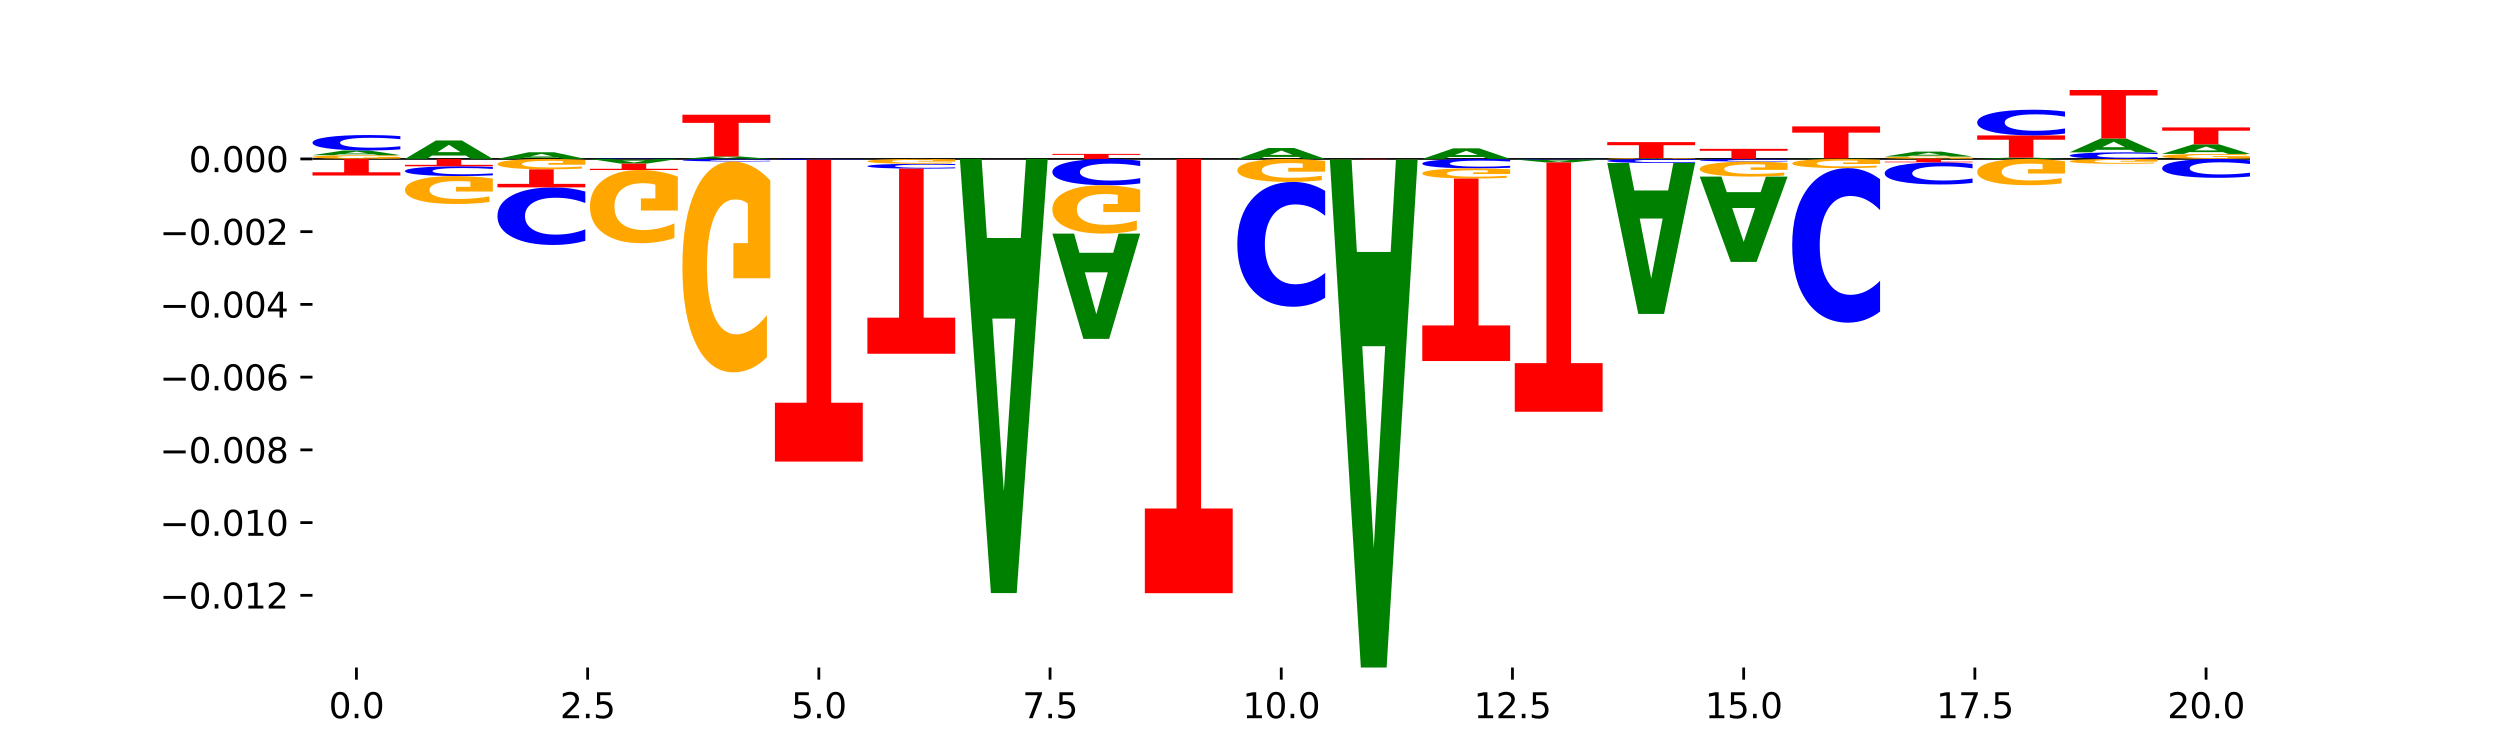 <?xml version="1.0" encoding="utf-8" standalone="no"?>
<!DOCTYPE svg PUBLIC "-//W3C//DTD SVG 1.1//EN"
  "http://www.w3.org/Graphics/SVG/1.1/DTD/svg11.dtd">
<svg xmlns:xlink="http://www.w3.org/1999/xlink" width="720pt" height="216pt" viewBox="0 0 720 216" xmlns="http://www.w3.org/2000/svg" version="1.1">
 <defs>
  <style type="text/css">*{stroke-linejoin: round; stroke-linecap: butt}</style>
 </defs>
 <g id="figure_1">
  <g id="patch_1">
   <path d="M 0 216 
L 720 216 
L 720 0 
L 0 0 
z
" style="fill: #ffffff"/>
  </g>
  <g id="axes_1">
   <g id="patch_2">
    <path d="M 90 192.24 
L 648 192.24 
L 648 25.92 
L 90 25.92 
z
" style="fill: #ffffff"/>
   </g>
   <g id="line2d_1">
    <path d="M 90 45.77 
L 648 45.77 
" clip-path="url(#pf07974ed03)" style="fill: none; stroke: #000000; stroke-width: 0.5; stroke-linecap: square"/>
   </g>
   <g id="patch_3">
    <path d="M 115.303 45.672 
Q 112.751 45.721 110.007 45.746 
Q 107.262 45.77 104.336 45.77 
Q 97.724 45.77 93.862 45.624 
Q 90 45.478 90 45.229 
Q 90 44.977 93.93 44.832 
Q 97.865 44.688 104.71 44.688 
Q 107.347 44.688 109.763 44.707 
Q 112.184 44.727 114.328 44.765 
L 114.328 44.981 
Q 112.116 44.932 109.927 44.907 
Q 107.738 44.883 105.538 44.883 
Q 101.466 44.883 99.26 44.973 
Q 97.054 45.062 97.054 45.229 
Q 97.054 45.395 99.181 45.485 
Q 101.308 45.575 105.22 45.575 
Q 106.287 45.575 107.2 45.57 
Q 108.113 45.565 108.838 45.553 
L 108.838 45.351 
L 104.67 45.351 
L 104.67 45.17 
L 115.303 45.17 
L 115.303 45.672 
z
" clip-path="url(#pf07974ed03)" style="fill: #ffa600"/>
   </g>
   <g id="patch_4">
    <path d="M 107.527 44.442 
L 97.796 44.442 
L 96.26 44.688 
L 90 44.688 
L 98.94 43.336 
L 106.363 43.336 
L 115.303 44.688 
L 109.048 44.688 
L 107.527 44.442 
z
M 99.348 44.191 
L 105.96 44.191 
L 102.659 43.653 
L 99.348 44.191 
z
" clip-path="url(#pf07974ed03)" style="fill: #008000"/>
   </g>
   <g id="patch_5">
    <path d="M 115.303 43.017 
Q 113.187 43.175 110.898 43.255 
Q 108.609 43.336 106.116 43.336 
Q 98.683 43.336 94.341 42.737 
Q 90 42.138 90 41.114 
Q 90 40.085 94.341 39.487 
Q 98.683 38.888 106.116 38.888 
Q 108.609 38.888 110.898 38.969 
Q 113.187 39.049 115.303 39.207 
L 115.303 40.094 
Q 113.167 39.884 111.095 39.787 
Q 109.024 39.689 106.735 39.689 
Q 102.629 39.689 100.277 40.069 
Q 97.931 40.447 97.931 41.114 
Q 97.931 41.777 100.277 42.156 
Q 102.629 42.535 106.735 42.535 
Q 109.024 42.535 111.095 42.438 
Q 113.167 42.339 115.303 42.13 
L 115.303 43.017 
z
" clip-path="url(#pf07974ed03)" style="fill: #0000ff"/>
   </g>
   <g id="patch_6">
    <path d="M 134.162 44.801 
L 124.431 44.801 
L 122.895 45.77 
L 116.635 45.77 
L 125.574 40.45 
L 132.998 40.45 
L 141.938 45.77 
L 135.683 45.77 
L 134.162 44.801 
z
M 125.983 43.814 
L 132.595 43.814 
L 129.294 41.697 
L 125.983 43.814 
z
" clip-path="url(#pf07974ed03)" style="fill: #008000"/>
   </g>
   <g id="patch_7">
    <path d="M 160.797 45.42 
L 151.066 45.42 
L 149.53 45.77 
L 143.27 45.77 
L 152.209 43.851 
L 159.633 43.851 
L 168.573 45.77 
L 162.318 45.77 
L 160.797 45.42 
z
M 152.618 45.064 
L 159.23 45.064 
L 155.929 44.301 
L 152.618 45.064 
z
" clip-path="url(#pf07974ed03)" style="fill: #008000"/>
   </g>
   <g id="patch_8">
    <path d="M 195.208 45.759 
Q 193.091 45.765 190.802 45.767 
Q 188.514 45.77 186.021 45.77 
Q 178.588 45.77 174.246 45.75 
Q 169.905 45.731 169.905 45.697 
Q 169.905 45.663 174.246 45.644 
Q 178.588 45.624 186.021 45.624 
Q 188.514 45.624 190.802 45.627 
Q 193.091 45.629 195.208 45.634 
L 195.208 45.663 
Q 193.072 45.657 191 45.653 
Q 188.928 45.65 186.639 45.65 
Q 182.534 45.65 180.181 45.663 
Q 177.835 45.675 177.835 45.697 
Q 177.835 45.719 180.181 45.731 
Q 182.534 45.744 186.639 45.744 
Q 188.928 45.744 191 45.74 
Q 193.072 45.737 195.208 45.73 
L 195.208 45.759 
z
" clip-path="url(#pf07974ed03)" style="fill: #0000ff"/>
   </g>
   <g id="patch_9">
    <path d="M 214.067 45.637 
L 204.336 45.637 
L 202.799 45.77 
L 196.539 45.77 
L 205.479 45.038 
L 212.903 45.038 
L 221.842 45.77 
L 215.588 45.77 
L 214.067 45.637 
z
M 205.888 45.501 
L 212.499 45.501 
L 209.199 45.21 
L 205.888 45.501 
z
" clip-path="url(#pf07974ed03)" style="fill: #008000"/>
   </g>
   <g id="patch_10">
    <path d="M 196.539 33.044 
L 221.842 33.044 
L 221.842 35.383 
L 212.739 35.383 
L 212.739 45.038 
L 205.66 45.038 
L 205.66 35.383 
L 196.539 35.383 
L 196.539 33.044 
z
" clip-path="url(#pf07974ed03)" style="fill: #ff0000"/>
   </g>
   <g id="patch_11">
    <path d="M 303.079 44.32 
L 328.382 44.32 
L 328.382 44.603 
L 319.279 44.603 
L 319.279 45.77 
L 312.2 45.77 
L 312.2 44.603 
L 303.079 44.603 
L 303.079 44.32 
z
" clip-path="url(#pf07974ed03)" style="fill: #ff0000"/>
   </g>
   <g id="patch_12">
    <path d="M 373.876 45.195 
L 364.145 45.195 
L 362.608 45.77 
L 356.348 45.77 
L 365.288 42.615 
L 372.712 42.615 
L 381.652 45.77 
L 375.397 45.77 
L 373.876 45.195 
z
M 365.697 44.61 
L 372.308 44.61 
L 369.008 43.355 
L 365.697 44.61 
z
" clip-path="url(#pf07974ed03)" style="fill: #008000"/>
   </g>
   <g id="patch_13">
    <path d="M 427.146 45.213 
L 417.414 45.213 
L 415.878 45.77 
L 409.618 45.77 
L 418.558 42.711 
L 425.982 42.711 
L 434.921 45.77 
L 428.667 45.77 
L 427.146 45.213 
z
M 418.966 44.645 
L 425.578 44.645 
L 422.277 43.428 
L 418.966 44.645 
z
" clip-path="url(#pf07974ed03)" style="fill: #008000"/>
   </g>
   <g id="patch_14">
    <path d="M 488.191 45.745 
Q 485.639 45.758 482.894 45.764 
Q 480.15 45.77 477.224 45.77 
Q 470.611 45.77 466.75 45.733 
Q 462.888 45.697 462.888 45.634 
Q 462.888 45.57 466.818 45.534 
Q 470.753 45.498 477.598 45.498 
Q 480.235 45.498 482.651 45.502 
Q 485.072 45.507 487.216 45.517 
L 487.216 45.571 
Q 485.004 45.559 482.815 45.553 
Q 480.626 45.547 478.426 45.547 
Q 474.354 45.547 472.148 45.569 
Q 469.942 45.592 469.942 45.634 
Q 469.942 45.675 472.069 45.698 
Q 474.195 45.721 478.108 45.721 
Q 479.174 45.721 480.087 45.72 
Q 481 45.718 481.726 45.715 
L 481.726 45.664 
L 477.558 45.664 
L 477.558 45.619 
L 488.191 45.619 
L 488.191 45.745 
z
" clip-path="url(#pf07974ed03)" style="fill: #ffa600"/>
   </g>
   <g id="patch_15">
    <path d="M 462.888 40.93 
L 488.191 40.93 
L 488.191 41.821 
L 479.088 41.821 
L 479.088 45.498 
L 472.009 45.498 
L 472.009 41.821 
L 462.888 41.821 
L 462.888 40.93 
z
" clip-path="url(#pf07974ed03)" style="fill: #ff0000"/>
   </g>
   <g id="patch_16">
    <path d="M 489.523 42.866 
L 514.826 42.866 
L 514.826 43.433 
L 505.723 43.433 
L 505.723 45.77 
L 498.644 45.77 
L 498.644 43.433 
L 489.523 43.433 
L 489.523 42.866 
z
" clip-path="url(#pf07974ed03)" style="fill: #ff0000"/>
   </g>
   <g id="patch_17">
    <path d="M 533.685 45.747 
L 523.954 45.747 
L 522.417 45.77 
L 516.158 45.77 
L 525.097 45.642 
L 532.521 45.642 
L 541.461 45.77 
L 535.206 45.77 
L 533.685 45.747 
z
M 525.506 45.723 
L 532.117 45.723 
L 528.817 45.672 
L 525.506 45.723 
z
" clip-path="url(#pf07974ed03)" style="fill: #008000"/>
   </g>
   <g id="patch_18">
    <path d="M 516.158 36.401 
L 541.461 36.401 
L 541.461 38.203 
L 532.357 38.203 
L 532.357 45.642 
L 525.278 45.642 
L 525.278 38.203 
L 516.158 38.203 
L 516.158 36.401 
z
" clip-path="url(#pf07974ed03)" style="fill: #ff0000"/>
   </g>
   <g id="patch_19">
    <path d="M 568.095 45.708 
Q 565.544 45.739 562.799 45.755 
Q 560.054 45.77 557.128 45.77 
Q 550.516 45.77 546.654 45.678 
Q 542.792 45.587 542.792 45.43 
Q 542.792 45.271 546.722 45.18 
Q 550.658 45.089 557.502 45.089 
Q 560.139 45.089 562.555 45.101 
Q 564.977 45.114 567.12 45.138 
L 567.12 45.274 
Q 564.908 45.243 562.72 45.227 
Q 560.531 45.212 558.33 45.212 
Q 554.259 45.212 552.053 45.268 
Q 549.847 45.325 549.847 45.43 
Q 549.847 45.534 551.973 45.591 
Q 554.1 45.647 558.013 45.647 
Q 559.079 45.647 559.992 45.644 
Q 560.905 45.641 561.631 45.634 
L 561.631 45.506 
L 557.463 45.506 
L 557.463 45.393 
L 568.095 45.393 
L 568.095 45.708 
z
" clip-path="url(#pf07974ed03)" style="fill: #ffa600"/>
   </g>
   <g id="patch_20">
    <path d="M 560.32 44.828 
L 550.589 44.828 
L 549.052 45.089 
L 542.792 45.089 
L 551.732 43.656 
L 559.156 43.656 
L 568.095 45.089 
L 561.841 45.089 
L 560.32 44.828 
z
M 552.141 44.562 
L 558.752 44.562 
L 555.452 43.992 
L 552.141 44.562 
z
" clip-path="url(#pf07974ed03)" style="fill: #008000"/>
   </g>
   <g id="patch_21">
    <path d="M 586.955 45.703 
L 577.224 45.703 
L 575.687 45.77 
L 569.427 45.77 
L 578.367 45.401 
L 585.791 45.401 
L 594.73 45.77 
L 588.476 45.77 
L 586.955 45.703 
z
M 578.776 45.634 
L 585.387 45.634 
L 582.087 45.487 
L 578.776 45.634 
z
" clip-path="url(#pf07974ed03)" style="fill: #008000"/>
   </g>
   <g id="patch_22">
    <path d="M 569.427 38.996 
L 594.73 38.996 
L 594.73 40.245 
L 585.627 40.245 
L 585.627 45.401 
L 578.548 45.401 
L 578.548 40.245 
L 569.427 40.245 
L 569.427 38.996 
z
" clip-path="url(#pf07974ed03)" style="fill: #ff0000"/>
   </g>
   <g id="patch_23">
    <path d="M 594.73 38.466 
Q 592.614 38.728 590.325 38.861 
Q 588.036 38.996 585.544 38.996 
Q 578.11 38.996 573.769 37.999 
Q 569.427 37.003 569.427 35.299 
Q 569.427 33.588 573.769 32.593 
Q 578.11 31.597 585.544 31.597 
Q 588.036 31.597 590.325 31.731 
Q 592.614 31.864 594.73 32.127 
L 594.73 33.602 
Q 592.595 33.253 590.523 33.091 
Q 588.451 32.929 586.162 32.929 
Q 582.056 32.929 579.704 33.561 
Q 577.358 34.19 577.358 35.299 
Q 577.358 36.402 579.704 37.033 
Q 582.056 37.663 586.162 37.663 
Q 588.451 37.663 590.523 37.501 
Q 592.595 37.338 594.73 36.989 
L 594.73 38.466 
z
" clip-path="url(#pf07974ed03)" style="fill: #0000ff"/>
   </g>
   <g id="patch_24">
    <path d="M 621.365 45.633 
Q 619.249 45.701 616.96 45.735 
Q 614.671 45.77 612.179 45.77 
Q 604.745 45.77 600.404 45.514 
Q 596.062 45.257 596.062 44.819 
Q 596.062 44.379 600.404 44.123 
Q 604.745 43.866 612.179 43.866 
Q 614.671 43.866 616.96 43.901 
Q 619.249 43.935 621.365 44.003 
L 621.365 44.382 
Q 619.229 44.293 617.158 44.251 
Q 615.086 44.209 612.797 44.209 
Q 608.691 44.209 606.339 44.372 
Q 603.993 44.534 603.993 44.819 
Q 603.993 45.103 606.339 45.265 
Q 608.691 45.427 612.797 45.427 
Q 615.086 45.427 617.158 45.385 
Q 619.229 45.343 621.365 45.254 
L 621.365 45.633 
z
" clip-path="url(#pf07974ed03)" style="fill: #0000ff"/>
   </g>
   <g id="patch_25">
    <path d="M 613.59 43.141 
L 603.858 43.141 
L 602.322 43.866 
L 596.062 43.866 
L 605.002 39.884 
L 612.426 39.884 
L 621.365 43.866 
L 615.111 43.866 
L 613.59 43.141 
z
M 605.41 42.402 
L 612.022 42.402 
L 608.721 40.817 
L 605.41 42.402 
z
" clip-path="url(#pf07974ed03)" style="fill: #008000"/>
   </g>
   <g id="patch_26">
    <path d="M 596.062 24.507 
L 621.365 24.507 
L 621.365 27.506 
L 612.262 27.506 
L 612.262 39.884 
L 605.183 39.884 
L 605.183 27.506 
L 596.062 27.506 
L 596.062 24.507 
z
" clip-path="url(#pf07974ed03)" style="fill: #ff0000"/>
   </g>
   <g id="patch_27">
    <path d="M 648 45.639 
Q 645.448 45.705 642.703 45.737 
Q 639.959 45.77 637.033 45.77 
Q 630.421 45.77 626.559 45.575 
Q 622.697 45.381 622.697 45.048 
Q 622.697 44.712 626.627 44.519 
Q 630.562 44.326 637.407 44.326 
Q 640.044 44.326 642.46 44.352 
Q 644.881 44.378 647.025 44.429 
L 647.025 44.717 
Q 644.813 44.651 642.624 44.619 
Q 640.435 44.586 638.235 44.586 
Q 634.163 44.586 631.957 44.706 
Q 629.751 44.825 629.751 45.048 
Q 629.751 45.269 631.878 45.39 
Q 634.004 45.51 637.917 45.51 
Q 638.983 45.51 639.896 45.503 
Q 640.809 45.496 641.535 45.481 
L 641.535 45.211 
L 637.367 45.211 
L 637.367 44.97 
L 648 44.97 
L 648 45.639 
z
" clip-path="url(#pf07974ed03)" style="fill: #ffa600"/>
   </g>
   <g id="patch_28">
    <path d="M 640.224 43.822 
L 630.493 43.822 
L 628.957 44.326 
L 622.697 44.326 
L 631.637 41.561 
L 639.06 41.561 
L 648 44.326 
L 641.745 44.326 
L 640.224 43.822 
z
M 632.045 43.309 
L 638.657 43.309 
L 635.356 42.209 
L 632.045 43.309 
z
" clip-path="url(#pf07974ed03)" style="fill: #008000"/>
   </g>
   <g id="patch_29">
    <path d="M 622.697 36.695 
L 648 36.695 
L 648 37.644 
L 638.897 37.644 
L 638.897 41.561 
L 631.818 41.561 
L 631.818 37.644 
L 622.697 37.644 
L 622.697 36.695 
z
" clip-path="url(#pf07974ed03)" style="fill: #ff0000"/>
   </g>
   <g id="patch_30">
    <path d="M 90 50.547 
L 115.303 50.547 
L 115.303 49.616 
L 106.2 49.616 
L 106.2 45.77 
L 99.121 45.77 
L 99.121 49.616 
L 90 49.616 
L 90 50.547 
z
" clip-path="url(#pf07974ed03)" style="fill: #ff0000"/>
   </g>
   <g id="patch_31">
    <path d="M 141.938 48.087 
Q 139.821 47.987 137.533 47.937 
Q 135.244 47.886 132.751 47.886 
Q 125.318 47.886 120.976 48.265 
Q 116.635 48.644 116.635 49.291 
Q 116.635 49.942 120.976 50.32 
Q 125.318 50.699 132.751 50.699 
Q 135.244 50.699 137.533 50.648 
Q 139.821 50.597 141.938 50.497 
L 141.938 49.937 
Q 139.802 50.069 137.73 50.131 
Q 135.658 50.192 133.37 50.192 
Q 129.264 50.192 126.912 49.952 
Q 124.566 49.713 124.566 49.291 
Q 124.566 48.872 126.912 48.632 
Q 129.264 48.392 133.37 48.392 
Q 135.658 48.392 137.73 48.454 
Q 139.802 48.516 141.938 48.649 
L 141.938 48.087 
z
" clip-path="url(#pf07974ed03)" style="fill: #0000ff"/>
   </g>
   <g id="patch_32">
    <path d="M 141.938 51.428 
Q 139.386 51.064 136.641 50.88 
Q 133.897 50.699 130.971 50.699 
Q 124.358 50.699 120.497 51.784 
Q 116.635 52.87 116.635 54.725 
Q 116.635 56.603 120.565 57.68 
Q 124.5 58.757 131.345 58.757 
Q 133.982 58.757 136.398 58.61 
Q 138.819 58.466 140.963 58.179 
L 140.963 56.573 
Q 138.751 56.941 136.562 57.122 
Q 134.373 57.305 132.173 57.305 
Q 128.101 57.305 125.895 56.636 
Q 123.689 55.969 123.689 54.725 
Q 123.689 53.494 125.816 52.821 
Q 127.942 52.15 131.855 52.15 
Q 132.921 52.15 133.834 52.189 
Q 134.747 52.229 135.473 52.312 
L 135.473 53.82 
L 131.305 53.82 
L 131.305 55.163 
L 141.938 55.163 
L 141.938 51.428 
z
" clip-path="url(#pf07974ed03)" style="fill: #ffa600"/>
   </g>
   <g id="patch_33">
    <path d="M 116.635 47.886 
L 141.938 47.886 
L 141.938 47.473 
L 132.835 47.473 
L 132.835 45.77 
L 125.756 45.77 
L 125.756 47.473 
L 116.635 47.473 
L 116.635 47.886 
z
" clip-path="url(#pf07974ed03)" style="fill: #ff0000"/>
   </g>
   <g id="patch_34">
    <path d="M 168.573 55.154 
Q 166.456 54.565 164.168 54.266 
Q 161.879 53.965 159.386 53.965 
Q 151.953 53.965 147.611 56.199 
Q 143.27 58.434 143.27 62.255 
Q 143.27 66.09 147.611 68.321 
Q 151.953 70.555 159.386 70.555 
Q 161.879 70.555 164.168 70.254 
Q 166.456 69.956 168.573 69.366 
L 168.573 66.059 
Q 166.437 66.84 164.365 67.204 
Q 162.293 67.567 160.005 67.567 
Q 155.899 67.567 153.546 66.152 
Q 151.2 64.74 151.2 62.255 
Q 151.2 59.781 153.546 58.365 
Q 155.899 56.953 160.005 56.953 
Q 162.293 56.953 164.365 57.317 
Q 166.437 57.683 168.573 58.465 
L 168.573 55.154 
z
" clip-path="url(#pf07974ed03)" style="fill: #0000ff"/>
   </g>
   <g id="patch_35">
    <path d="M 168.573 46.042 
Q 166.021 45.906 163.276 45.838 
Q 160.532 45.77 157.605 45.77 
Q 150.993 45.77 147.132 46.175 
Q 143.27 46.579 143.27 47.271 
Q 143.27 47.971 147.2 48.373 
Q 151.135 48.774 157.98 48.774 
Q 160.617 48.774 163.032 48.72 
Q 165.454 48.666 167.597 48.559 
L 167.597 47.96 
Q 165.386 48.097 163.197 48.165 
Q 161.008 48.233 158.808 48.233 
Q 154.736 48.233 152.53 47.984 
Q 150.324 47.735 150.324 47.271 
Q 150.324 46.812 152.451 46.561 
Q 154.577 46.311 158.49 46.311 
Q 159.556 46.311 160.469 46.325 
Q 161.382 46.34 162.108 46.371 
L 162.108 46.934 
L 157.94 46.934 
L 157.94 47.435 
L 168.573 47.435 
L 168.573 46.042 
z
" clip-path="url(#pf07974ed03)" style="fill: #ffa600"/>
   </g>
   <g id="patch_36">
    <path d="M 143.27 53.965 
L 168.573 53.965 
L 168.573 52.953 
L 159.47 52.953 
L 159.47 48.774 
L 152.391 48.774 
L 152.391 52.953 
L 143.27 52.953 
L 143.27 53.965 
z
" clip-path="url(#pf07974ed03)" style="fill: #ff0000"/>
   </g>
   <g id="patch_37">
    <path d="M 187.432 46.017 
L 177.701 46.017 
L 176.164 45.77 
L 169.905 45.77 
L 178.844 47.126 
L 186.268 47.126 
L 195.208 45.77 
L 188.953 45.77 
L 187.432 46.017 
z
M 179.253 46.269 
L 185.864 46.269 
L 182.564 46.808 
L 179.253 46.269 
z
" clip-path="url(#pf07974ed03)" style="fill: #008000"/>
   </g>
   <g id="patch_38">
    <path d="M 195.208 50.876 
Q 192.656 49.923 189.911 49.445 
Q 187.166 48.97 184.24 48.97 
Q 177.628 48.97 173.766 51.807 
Q 169.905 54.645 169.905 59.497 
Q 169.905 64.405 173.834 67.221 
Q 177.77 70.037 184.615 70.037 
Q 187.252 70.037 189.667 69.654 
Q 192.089 69.275 194.232 68.526 
L 194.232 64.327 
Q 192.021 65.289 189.832 65.763 
Q 187.643 66.242 185.443 66.242 
Q 181.371 66.242 179.165 64.493 
Q 176.959 62.747 176.959 59.497 
Q 176.959 56.277 179.086 54.519 
Q 181.212 52.765 185.125 52.765 
Q 186.191 52.765 187.104 52.865 
Q 188.017 52.969 188.743 53.187 
L 188.743 57.13 
L 184.575 57.13 
L 184.575 60.641 
L 195.208 60.641 
L 195.208 50.876 
z
" clip-path="url(#pf07974ed03)" style="fill: #ffa600"/>
   </g>
   <g id="patch_39">
    <path d="M 169.905 48.97 
L 195.208 48.97 
L 195.208 48.611 
L 186.104 48.611 
L 186.104 47.126 
L 179.025 47.126 
L 179.025 48.611 
L 169.905 48.611 
L 169.905 48.97 
z
" clip-path="url(#pf07974ed03)" style="fill: #ff0000"/>
   </g>
   <g id="patch_40">
    <path d="M 221.842 45.823 
Q 219.726 45.796 217.437 45.783 
Q 215.149 45.77 212.656 45.77 
Q 205.222 45.77 200.881 45.869 
Q 196.539 45.968 196.539 46.137 
Q 196.539 46.306 200.881 46.405 
Q 205.222 46.504 212.656 46.504 
Q 215.149 46.504 217.437 46.49 
Q 219.726 46.477 221.842 46.451 
L 221.842 46.305 
Q 219.707 46.339 217.635 46.356 
Q 215.563 46.372 213.274 46.372 
Q 209.169 46.372 206.816 46.309 
Q 204.47 46.247 204.47 46.137 
Q 204.47 46.027 206.816 45.965 
Q 209.169 45.902 213.274 45.902 
Q 215.563 45.902 217.635 45.918 
Q 219.707 45.934 221.842 45.969 
L 221.842 45.823 
z
" clip-path="url(#pf07974ed03)" style="fill: #0000ff"/>
   </g>
   <g id="patch_41">
    <path d="M 221.842 51.998 
Q 219.291 49.251 216.546 47.871 
Q 213.801 46.504 210.875 46.504 
Q 204.263 46.504 200.401 54.683 
Q 196.539 62.862 196.539 76.85 
Q 196.539 91 200.469 99.117 
Q 204.405 107.233 211.249 107.233 
Q 213.886 107.233 216.302 106.129 
Q 218.724 105.038 220.867 102.88 
L 220.867 90.774 
Q 218.655 93.547 216.467 94.914 
Q 214.278 96.294 212.077 96.294 
Q 208.006 96.294 205.8 91.251 
Q 203.594 86.221 203.594 76.85 
Q 203.594 67.566 205.72 62.498 
Q 207.847 57.443 211.76 57.443 
Q 212.826 57.443 213.739 57.731 
Q 214.652 58.032 215.378 58.66 
L 215.378 70.025 
L 211.21 70.025 
L 211.21 80.149 
L 221.842 80.149 
L 221.842 51.998 
z
" clip-path="url(#pf07974ed03)" style="fill: #ffa600"/>
   </g>
   <g id="patch_42">
    <path d="M 248.477 45.789 
Q 246.361 45.78 244.072 45.775 
Q 241.783 45.77 239.291 45.77 
Q 231.857 45.77 227.516 45.806 
Q 223.174 45.842 223.174 45.903 
Q 223.174 45.964 227.516 46 
Q 231.857 46.036 239.291 46.036 
Q 241.783 46.036 244.072 46.031 
Q 246.361 46.026 248.477 46.017 
L 248.477 45.964 
Q 246.342 45.976 244.27 45.982 
Q 242.198 45.988 239.909 45.988 
Q 235.803 45.988 233.451 45.965 
Q 231.105 45.943 231.105 45.903 
Q 231.105 45.863 233.451 45.84 
Q 235.803 45.818 239.909 45.818 
Q 242.198 45.818 244.27 45.824 
Q 246.342 45.83 248.477 45.842 
L 248.477 45.789 
z
" clip-path="url(#pf07974ed03)" style="fill: #0000ff"/>
   </g>
   <g id="patch_43">
    <path d="M 223.174 132.935 
L 248.477 132.935 
L 248.477 115.987 
L 239.374 115.987 
L 239.374 46.036 
L 232.295 46.036 
L 232.295 115.987 
L 223.174 115.987 
L 223.174 132.935 
z
" clip-path="url(#pf07974ed03)" style="fill: #ff0000"/>
   </g>
   <g id="patch_44">
    <path d="M 275.112 47.262 
Q 272.996 47.211 270.707 47.186 
Q 268.418 47.16 265.926 47.16 
Q 258.492 47.16 254.151 47.351 
Q 249.809 47.542 249.809 47.869 
Q 249.809 48.197 254.151 48.388 
Q 258.492 48.58 265.926 48.58 
Q 268.418 48.58 270.707 48.554 
Q 272.996 48.528 275.112 48.478 
L 275.112 48.195 
Q 272.976 48.262 270.905 48.293 
Q 268.833 48.324 266.544 48.324 
Q 262.438 48.324 260.086 48.203 
Q 257.74 48.082 257.74 47.869 
Q 257.74 47.658 260.086 47.536 
Q 262.438 47.416 266.544 47.416 
Q 268.833 47.416 270.905 47.447 
Q 272.976 47.478 275.112 47.545 
L 275.112 47.262 
z
" clip-path="url(#pf07974ed03)" style="fill: #0000ff"/>
   </g>
   <g id="patch_45">
    <path d="M 275.112 45.896 
Q 272.56 45.833 269.816 45.801 
Q 267.071 45.77 264.145 45.77 
Q 257.533 45.77 253.671 45.957 
Q 249.809 46.144 249.809 46.464 
Q 249.809 46.788 253.739 46.974 
Q 257.674 47.16 264.519 47.16 
Q 267.156 47.16 269.572 47.135 
Q 271.993 47.11 274.137 47.06 
L 274.137 46.783 
Q 271.925 46.847 269.736 46.878 
Q 267.547 46.91 265.347 46.91 
Q 261.275 46.91 259.069 46.794 
Q 256.864 46.679 256.864 46.464 
Q 256.864 46.252 258.99 46.136 
Q 261.117 46.02 265.029 46.02 
Q 266.096 46.02 267.009 46.027 
Q 267.922 46.034 268.647 46.048 
L 268.647 46.308 
L 264.479 46.308 
L 264.479 46.54 
L 275.112 46.54 
L 275.112 45.896 
z
" clip-path="url(#pf07974ed03)" style="fill: #ffa600"/>
   </g>
   <g id="patch_46">
    <path d="M 249.809 101.883 
L 275.112 101.883 
L 275.112 91.488 
L 266.009 91.488 
L 266.009 48.58 
L 258.93 48.58 
L 258.93 91.488 
L 249.809 91.488 
L 249.809 101.883 
z
" clip-path="url(#pf07974ed03)" style="fill: #ff0000"/>
   </g>
   <g id="patch_47">
    <path d="M 293.971 68.546 
L 284.24 68.546 
L 282.704 45.77 
L 276.444 45.77 
L 285.384 170.795 
L 292.807 170.795 
L 301.747 45.77 
L 295.492 45.77 
L 293.971 68.546 
z
M 285.792 91.75 
L 292.404 91.75 
L 289.103 141.481 
L 285.792 91.75 
z
" clip-path="url(#pf07974ed03)" style="fill: #008000"/>
   </g>
   <g id="patch_48">
    <path d="M 320.606 72.802 
L 310.875 72.802 
L 309.339 67.279 
L 303.079 67.279 
L 312.018 97.601 
L 319.442 97.601 
L 328.382 67.279 
L 322.127 67.279 
L 320.606 72.802 
z
M 312.427 78.43 
L 319.039 78.43 
L 315.738 90.491 
L 312.427 78.43 
z
" clip-path="url(#pf07974ed03)" style="fill: #008000"/>
   </g>
   <g id="patch_49">
    <path d="M 328.382 46.315 
Q 326.265 46.045 323.977 45.908 
Q 321.688 45.77 319.195 45.77 
Q 311.762 45.77 307.42 46.793 
Q 303.079 47.817 303.079 49.567 
Q 303.079 51.324 307.42 52.346 
Q 311.762 53.369 319.195 53.369 
Q 321.688 53.369 323.977 53.231 
Q 326.265 53.095 328.382 52.825 
L 328.382 51.31 
Q 326.246 51.668 324.174 51.834 
Q 322.102 52 319.814 52 
Q 315.708 52 313.356 51.352 
Q 311.009 50.705 311.009 49.567 
Q 311.009 48.434 313.356 47.786 
Q 315.708 47.139 319.814 47.139 
Q 322.102 47.139 324.174 47.305 
Q 326.246 47.473 328.382 47.831 
L 328.382 46.315 
z
" clip-path="url(#pf07974ed03)" style="fill: #0000ff"/>
   </g>
   <g id="patch_50">
    <path d="M 328.382 54.628 
Q 325.83 53.999 323.085 53.683 
Q 320.341 53.369 317.415 53.369 
Q 310.802 53.369 306.941 55.243 
Q 303.079 57.116 303.079 60.32 
Q 303.079 63.561 307.009 65.42 
Q 310.944 67.279 317.789 67.279 
Q 320.426 67.279 322.841 67.026 
Q 325.263 66.776 327.406 66.282 
L 327.406 63.509 
Q 325.195 64.144 323.006 64.457 
Q 320.817 64.773 318.617 64.773 
Q 314.545 64.773 312.339 63.618 
Q 310.133 62.466 310.133 60.32 
Q 310.133 58.193 312.26 57.033 
Q 314.386 55.875 318.299 55.875 
Q 319.365 55.875 320.278 55.941 
Q 321.191 56.01 321.917 56.153 
L 321.917 58.757 
L 317.749 58.757 
L 317.749 61.075 
L 328.382 61.075 
L 328.382 54.628 
z
" clip-path="url(#pf07974ed03)" style="fill: #ffa600"/>
   </g>
   <g id="patch_51">
    <path d="M 329.714 170.84 
L 355.017 170.84 
L 355.017 146.448 
L 345.913 146.448 
L 345.913 45.77 
L 338.834 45.77 
L 338.834 146.448 
L 329.714 146.448 
L 329.714 170.84 
z
" clip-path="url(#pf07974ed03)" style="fill: #ff0000"/>
   </g>
   <g id="patch_52">
    <path d="M 381.652 54.973 
Q 379.535 53.696 377.246 53.05 
Q 374.958 52.396 372.465 52.396 
Q 365.031 52.396 360.69 57.238 
Q 356.348 62.08 356.348 70.36 
Q 356.348 78.67 360.69 83.505 
Q 365.031 88.347 372.465 88.347 
Q 374.958 88.347 377.246 87.693 
Q 379.535 87.047 381.652 85.77 
L 381.652 78.604 
Q 379.516 80.297 377.444 81.084 
Q 375.372 81.871 373.083 81.871 
Q 368.978 81.871 366.625 78.804 
Q 364.279 75.744 364.279 70.36 
Q 364.279 64.999 366.625 61.931 
Q 368.978 58.872 373.083 58.872 
Q 375.372 58.872 377.444 59.659 
Q 379.516 60.454 381.652 62.147 
L 381.652 54.973 
z
" clip-path="url(#pf07974ed03)" style="fill: #0000ff"/>
   </g>
   <g id="patch_53">
    <path d="M 381.652 46.369 
Q 379.1 46.07 376.355 45.919 
Q 373.61 45.77 370.684 45.77 
Q 364.072 45.77 360.21 46.662 
Q 356.348 47.555 356.348 49.081 
Q 356.348 50.625 360.278 51.51 
Q 364.214 52.396 371.058 52.396 
Q 373.695 52.396 376.111 52.276 
Q 378.533 52.157 380.676 51.921 
L 380.676 50.6 
Q 378.465 50.903 376.276 51.052 
Q 374.087 51.203 371.886 51.203 
Q 367.815 51.203 365.609 50.652 
Q 363.403 50.103 363.403 49.081 
Q 363.403 48.068 365.529 47.515 
Q 367.656 46.963 371.569 46.963 
Q 372.635 46.963 373.548 46.995 
Q 374.461 47.028 375.187 47.096 
L 375.187 48.336 
L 371.019 48.336 
L 371.019 49.441 
L 381.652 49.441 
L 381.652 46.369 
z
" clip-path="url(#pf07974ed03)" style="fill: #ffa600"/>
   </g>
   <g id="patch_54">
    <path d="M 400.511 72.549 
L 390.78 72.549 
L 389.243 45.888 
L 382.983 45.888 
L 391.923 192.24 
L 399.347 192.24 
L 408.286 45.888 
L 402.032 45.888 
L 400.511 72.549 
z
M 392.332 99.711 
L 398.943 99.711 
L 395.643 157.926 
L 392.332 99.711 
z
" clip-path="url(#pf07974ed03)" style="fill: #008000"/>
   </g>
   <g id="patch_55">
    <path d="M 382.983 45.888 
L 408.286 45.888 
L 408.286 45.865 
L 399.183 45.865 
L 399.183 45.77 
L 392.104 45.77 
L 392.104 45.865 
L 382.983 45.865 
L 382.983 45.888 
z
" clip-path="url(#pf07974ed03)" style="fill: #ff0000"/>
   </g>
   <g id="patch_56">
    <path d="M 434.921 45.966 
Q 432.805 45.869 430.516 45.82 
Q 428.227 45.77 425.735 45.77 
Q 418.301 45.77 413.96 46.138 
Q 409.618 46.506 409.618 47.135 
Q 409.618 47.766 413.96 48.134 
Q 418.301 48.501 425.735 48.501 
Q 428.227 48.501 430.516 48.452 
Q 432.805 48.403 434.921 48.306 
L 434.921 47.761 
Q 432.786 47.89 430.714 47.95 
Q 428.642 48.009 426.353 48.009 
Q 422.247 48.009 419.895 47.776 
Q 417.549 47.544 417.549 47.135 
Q 417.549 46.727 419.895 46.494 
Q 422.247 46.262 426.353 46.262 
Q 428.642 46.262 430.714 46.322 
Q 432.786 46.382 434.921 46.511 
L 434.921 45.966 
z
" clip-path="url(#pf07974ed03)" style="fill: #0000ff"/>
   </g>
   <g id="patch_57">
    <path d="M 434.921 48.765 
Q 432.369 48.633 429.625 48.567 
Q 426.88 48.501 423.954 48.501 
Q 417.342 48.501 413.48 48.894 
Q 409.618 49.287 409.618 49.959 
Q 409.618 50.639 413.548 51.029 
Q 417.484 51.418 424.328 51.418 
Q 426.965 51.418 429.381 51.365 
Q 431.802 51.313 433.946 51.209 
L 433.946 50.628 
Q 431.734 50.761 429.545 50.827 
Q 427.356 50.893 425.156 50.893 
Q 421.084 50.893 418.879 50.651 
Q 416.673 50.409 416.673 49.959 
Q 416.673 49.513 418.799 49.27 
Q 420.926 49.027 424.839 49.027 
Q 425.905 49.027 426.818 49.041 
Q 427.731 49.055 428.457 49.085 
L 428.457 49.631 
L 424.288 49.631 
L 424.288 50.117 
L 434.921 50.117 
L 434.921 48.765 
z
" clip-path="url(#pf07974ed03)" style="fill: #ffa600"/>
   </g>
   <g id="patch_58">
    <path d="M 409.618 103.977 
L 434.921 103.977 
L 434.921 93.726 
L 425.818 93.726 
L 425.818 51.418 
L 418.739 51.418 
L 418.739 93.726 
L 409.618 93.726 
L 409.618 103.977 
z
" clip-path="url(#pf07974ed03)" style="fill: #ff0000"/>
   </g>
   <g id="patch_59">
    <path d="M 453.78 46.079 
L 444.049 46.079 
L 442.513 45.923 
L 436.253 45.923 
L 445.193 46.777 
L 452.616 46.777 
L 461.556 45.923 
L 455.301 45.923 
L 453.78 46.079 
z
M 445.601 46.237 
L 452.213 46.237 
L 448.912 46.577 
L 445.601 46.237 
z
" clip-path="url(#pf07974ed03)" style="fill: #008000"/>
   </g>
   <g id="patch_60">
    <path d="M 461.556 45.781 
Q 459.44 45.775 457.151 45.773 
Q 454.862 45.77 452.369 45.77 
Q 444.936 45.77 440.594 45.791 
Q 436.253 45.811 436.253 45.847 
Q 436.253 45.882 440.594 45.903 
Q 444.936 45.923 452.369 45.923 
Q 454.862 45.923 457.151 45.92 
Q 459.44 45.918 461.556 45.912 
L 461.556 45.882 
Q 459.42 45.889 457.348 45.892 
Q 455.277 45.896 452.988 45.896 
Q 448.882 45.896 446.53 45.883 
Q 444.184 45.869 444.184 45.847 
Q 444.184 45.824 446.53 45.811 
Q 448.882 45.798 452.988 45.798 
Q 455.277 45.798 457.348 45.801 
Q 459.42 45.804 461.556 45.812 
L 461.556 45.781 
z
" clip-path="url(#pf07974ed03)" style="fill: #0000ff"/>
   </g>
   <g id="patch_61">
    <path d="M 436.253 118.585 
L 461.556 118.585 
L 461.556 104.58 
L 452.453 104.58 
L 452.453 46.777 
L 445.374 46.777 
L 445.374 104.58 
L 436.253 104.58 
L 436.253 118.585 
z
" clip-path="url(#pf07974ed03)" style="fill: #ff0000"/>
   </g>
   <g id="patch_62">
    <path d="M 480.415 54.863 
L 470.684 54.863 
L 469.148 46.945 
L 462.888 46.945 
L 471.827 90.414 
L 479.251 90.414 
L 488.191 46.945 
L 481.936 46.945 
L 480.415 54.863 
z
M 472.236 62.931 
L 478.848 62.931 
L 475.547 80.222 
L 472.236 62.931 
z
" clip-path="url(#pf07974ed03)" style="fill: #008000"/>
   </g>
   <g id="patch_63">
    <path d="M 488.191 45.854 
Q 486.074 45.812 483.786 45.791 
Q 481.497 45.77 479.004 45.77 
Q 471.571 45.77 467.229 45.928 
Q 462.888 46.086 462.888 46.357 
Q 462.888 46.629 467.229 46.786 
Q 471.571 46.945 479.004 46.945 
Q 481.497 46.945 483.786 46.923 
Q 486.074 46.902 488.191 46.86 
L 488.191 46.626 
Q 486.055 46.682 483.983 46.707 
Q 481.911 46.733 479.623 46.733 
Q 475.517 46.733 473.165 46.633 
Q 470.819 46.533 470.819 46.357 
Q 470.819 46.182 473.165 46.082 
Q 475.517 45.982 479.623 45.982 
Q 481.911 45.982 483.983 46.007 
Q 486.055 46.033 488.191 46.089 
L 488.191 45.854 
z
" clip-path="url(#pf07974ed03)" style="fill: #0000ff"/>
   </g>
   <g id="patch_64">
    <path d="M 507.05 55.336 
L 497.319 55.336 
L 495.782 50.859 
L 489.523 50.859 
L 498.462 75.434 
L 505.886 75.434 
L 514.826 50.859 
L 508.571 50.859 
L 507.05 55.336 
z
M 498.871 59.897 
L 505.483 59.897 
L 502.182 69.672 
L 498.871 59.897 
z
" clip-path="url(#pf07974ed03)" style="fill: #008000"/>
   </g>
   <g id="patch_65">
    <path d="M 514.826 45.825 
Q 512.709 45.798 510.421 45.784 
Q 508.132 45.77 505.639 45.77 
Q 498.206 45.77 493.864 45.873 
Q 489.523 45.976 489.523 46.152 
Q 489.523 46.329 493.864 46.432 
Q 498.206 46.535 505.639 46.535 
Q 508.132 46.535 510.421 46.521 
Q 512.709 46.507 514.826 46.48 
L 514.826 46.327 
Q 512.69 46.363 510.618 46.38 
Q 508.546 46.397 506.258 46.397 
Q 502.152 46.397 499.799 46.332 
Q 497.453 46.266 497.453 46.152 
Q 497.453 46.038 499.799 45.973 
Q 502.152 45.908 506.258 45.908 
Q 508.546 45.908 510.618 45.924 
Q 512.69 45.941 514.826 45.977 
L 514.826 45.825 
z
" clip-path="url(#pf07974ed03)" style="fill: #0000ff"/>
   </g>
   <g id="patch_66">
    <path d="M 514.826 46.926 
Q 512.274 46.73 509.529 46.632 
Q 506.785 46.535 503.858 46.535 
Q 497.246 46.535 493.384 47.117 
Q 489.523 47.699 489.523 48.695 
Q 489.523 49.703 493.453 50.281 
Q 497.388 50.859 504.233 50.859 
Q 506.87 50.859 509.285 50.78 
Q 511.707 50.703 513.85 50.549 
L 513.85 49.687 
Q 511.639 49.884 509.45 49.982 
Q 507.261 50.08 505.061 50.08 
Q 500.989 50.08 498.783 49.721 
Q 496.577 49.363 496.577 48.695 
Q 496.577 48.034 498.704 47.673 
Q 500.83 47.313 504.743 47.313 
Q 505.809 47.313 506.722 47.334 
Q 507.635 47.355 508.361 47.4 
L 508.361 48.209 
L 504.193 48.209 
L 504.193 48.93 
L 514.826 48.93 
L 514.826 46.926 
z
" clip-path="url(#pf07974ed03)" style="fill: #ffa600"/>
   </g>
   <g id="patch_67">
    <path d="M 541.461 51.612 
Q 539.344 50.03 537.055 49.23 
Q 534.767 48.421 532.274 48.421 
Q 524.841 48.421 520.499 54.416 
Q 516.158 60.411 516.158 70.663 
Q 516.158 80.952 520.499 86.937 
Q 524.841 92.932 532.274 92.932 
Q 534.767 92.932 537.055 92.123 
Q 539.344 91.323 541.461 89.742 
L 541.461 80.869 
Q 539.325 82.965 537.253 83.94 
Q 535.181 84.914 532.892 84.914 
Q 528.787 84.914 526.434 81.117 
Q 524.088 77.329 524.088 70.663 
Q 524.088 64.024 526.434 60.227 
Q 528.787 56.439 532.892 56.439 
Q 535.181 56.439 537.253 57.414 
Q 539.325 58.397 541.461 60.494 
L 541.461 51.612 
z
" clip-path="url(#pf07974ed03)" style="fill: #0000ff"/>
   </g>
   <g id="patch_68">
    <path d="M 541.461 46.01 
Q 538.909 45.89 536.164 45.83 
Q 533.419 45.77 530.493 45.77 
Q 523.881 45.77 520.019 46.127 
Q 516.158 46.484 516.158 47.095 
Q 516.158 47.713 520.087 48.067 
Q 524.023 48.421 530.868 48.421 
Q 533.504 48.421 535.92 48.373 
Q 538.342 48.325 540.485 48.231 
L 540.485 47.703 
Q 538.274 47.824 536.085 47.883 
Q 533.896 47.944 531.696 47.944 
Q 527.624 47.944 525.418 47.724 
Q 523.212 47.504 523.212 47.095 
Q 523.212 46.689 525.339 46.468 
Q 527.465 46.248 531.378 46.248 
Q 532.444 46.248 533.357 46.26 
Q 534.27 46.273 534.996 46.301 
L 534.996 46.797 
L 530.828 46.797 
L 530.828 47.239 
L 541.461 47.239 
L 541.461 46.01 
z
" clip-path="url(#pf07974ed03)" style="fill: #ffa600"/>
   </g>
   <g id="patch_69">
    <path d="M 568.095 47.205 
Q 565.979 46.978 563.69 46.863 
Q 561.402 46.747 558.909 46.747 
Q 551.475 46.747 547.134 47.608 
Q 542.792 48.469 542.792 49.941 
Q 542.792 51.418 547.134 52.278 
Q 551.475 53.139 558.909 53.139 
Q 561.402 53.139 563.69 53.022 
Q 565.979 52.908 568.095 52.68 
L 568.095 51.406 
Q 565.96 51.707 563.888 51.847 
Q 561.816 51.987 559.527 51.987 
Q 555.422 51.987 553.069 51.442 
Q 550.723 50.898 550.723 49.941 
Q 550.723 48.988 553.069 48.442 
Q 555.422 47.898 559.527 47.898 
Q 561.816 47.898 563.888 48.038 
Q 565.96 48.18 568.095 48.481 
L 568.095 47.205 
z
" clip-path="url(#pf07974ed03)" style="fill: #0000ff"/>
   </g>
   <g id="patch_70">
    <path d="M 542.792 46.747 
L 568.095 46.747 
L 568.095 46.557 
L 558.992 46.557 
L 558.992 45.77 
L 551.913 45.77 
L 551.913 46.557 
L 542.792 46.557 
L 542.792 46.747 
z
" clip-path="url(#pf07974ed03)" style="fill: #ff0000"/>
   </g>
   <g id="patch_71">
    <path d="M 594.73 46.455 
Q 592.178 46.113 589.434 45.941 
Q 586.689 45.77 583.763 45.77 
Q 577.151 45.77 573.289 46.79 
Q 569.427 47.811 569.427 49.556 
Q 569.427 51.322 573.357 52.334 
Q 577.293 53.347 584.137 53.347 
Q 586.774 53.347 589.19 53.209 
Q 591.611 53.073 593.755 52.804 
L 593.755 51.293 
Q 591.543 51.639 589.354 51.81 
Q 587.165 51.982 584.965 51.982 
Q 580.894 51.982 578.688 51.353 
Q 576.482 50.725 576.482 49.556 
Q 576.482 48.398 578.608 47.766 
Q 580.735 47.135 584.648 47.135 
Q 585.714 47.135 586.627 47.171 
Q 587.54 47.208 588.266 47.287 
L 588.266 48.705 
L 584.098 48.705 
L 584.098 49.968 
L 594.73 49.968 
L 594.73 46.455 
z
" clip-path="url(#pf07974ed03)" style="fill: #ffa600"/>
   </g>
   <g id="patch_72">
    <path d="M 621.365 45.898 
Q 618.813 45.834 616.069 45.802 
Q 613.324 45.77 610.398 45.77 
Q 603.786 45.77 599.924 45.96 
Q 596.062 46.151 596.062 46.476 
Q 596.062 46.805 599.992 46.994 
Q 603.927 47.183 610.772 47.183 
Q 613.409 47.183 615.825 47.157 
Q 618.246 47.132 620.39 47.082 
L 620.39 46.8 
Q 618.178 46.865 615.989 46.896 
Q 613.8 46.928 611.6 46.928 
Q 607.528 46.928 605.322 46.811 
Q 603.117 46.694 603.117 46.476 
Q 603.117 46.26 605.243 46.142 
Q 607.37 46.024 611.282 46.024 
Q 612.349 46.024 613.262 46.031 
Q 614.175 46.038 614.9 46.053 
L 614.9 46.317 
L 610.732 46.317 
L 610.732 46.553 
L 621.365 46.553 
L 621.365 45.898 
z
" clip-path="url(#pf07974ed03)" style="fill: #ffa600"/>
   </g>
   <g id="patch_73">
    <path d="M 648 46.16 
Q 645.883 45.967 643.595 45.869 
Q 641.306 45.77 638.813 45.77 
Q 631.38 45.77 627.038 46.504 
Q 622.697 47.237 622.697 48.492 
Q 622.697 49.752 627.038 50.484 
Q 631.38 51.218 638.813 51.218 
Q 641.306 51.218 643.595 51.119 
Q 645.883 51.021 648 50.828 
L 648 49.741 
Q 645.864 49.998 643.792 50.117 
Q 641.72 50.237 639.432 50.237 
Q 635.326 50.237 632.974 49.772 
Q 630.628 49.308 630.628 48.492 
Q 630.628 47.68 632.974 47.215 
Q 635.326 46.751 639.432 46.751 
Q 641.72 46.751 643.792 46.871 
Q 645.864 46.991 648 47.248 
L 648 46.16 
z
" clip-path="url(#pf07974ed03)" style="fill: #0000ff"/>
   </g>
   <g id="matplotlib.axis_1">
    <g id="xtick_1">
     <g id="line2d_2">
      <defs>
       <path id="m4e99827d92" d="M 0 0 
L 0 3.5 
" style="stroke: #000000; stroke-width: 0.8"/>
      </defs>
      <g>
       <use xlink:href="#m4e99827d92" x="102.652" y="192.24" style="stroke: #000000; stroke-width: 0.8"/>
      </g>
     </g>
     <g id="text_1">
      <!-- 0.0 -->
      <g transform="translate(94.7 206.838) scale(0.1 -0.1)">
       <defs>
        <path id="DejaVuSans-30" d="M 2034 4250 
Q 1547 4250 1301 3770 
Q 1056 3291 1056 2328 
Q 1056 1369 1301 889 
Q 1547 409 2034 409 
Q 2525 409 2770 889 
Q 3016 1369 3016 2328 
Q 3016 3291 2770 3770 
Q 2525 4250 2034 4250 
z
M 2034 4750 
Q 2819 4750 3233 4129 
Q 3647 3509 3647 2328 
Q 3647 1150 3233 529 
Q 2819 -91 2034 -91 
Q 1250 -91 836 529 
Q 422 1150 422 2328 
Q 422 3509 836 4129 
Q 1250 4750 2034 4750 
z
" transform="scale(0.016)"/>
        <path id="DejaVuSans-2e" d="M 684 794 
L 1344 794 
L 1344 0 
L 684 0 
L 684 794 
z
" transform="scale(0.016)"/>
       </defs>
       <use xlink:href="#DejaVuSans-30"/>
       <use xlink:href="#DejaVuSans-2e" x="63.623"/>
       <use xlink:href="#DejaVuSans-30" x="95.41"/>
      </g>
     </g>
    </g>
    <g id="xtick_2">
     <g id="line2d_3">
      <g>
       <use xlink:href="#m4e99827d92" x="169.239" y="192.24" style="stroke: #000000; stroke-width: 0.8"/>
      </g>
     </g>
     <g id="text_2">
      <!-- 2.5 -->
      <g transform="translate(161.287 206.838) scale(0.1 -0.1)">
       <defs>
        <path id="DejaVuSans-32" d="M 1228 531 
L 3431 531 
L 3431 0 
L 469 0 
L 469 531 
Q 828 903 1448 1529 
Q 2069 2156 2228 2338 
Q 2531 2678 2651 2914 
Q 2772 3150 2772 3378 
Q 2772 3750 2511 3984 
Q 2250 4219 1831 4219 
Q 1534 4219 1204 4116 
Q 875 4013 500 3803 
L 500 4441 
Q 881 4594 1212 4672 
Q 1544 4750 1819 4750 
Q 2544 4750 2975 4387 
Q 3406 4025 3406 3419 
Q 3406 3131 3298 2873 
Q 3191 2616 2906 2266 
Q 2828 2175 2409 1742 
Q 1991 1309 1228 531 
z
" transform="scale(0.016)"/>
        <path id="DejaVuSans-35" d="M 691 4666 
L 3169 4666 
L 3169 4134 
L 1269 4134 
L 1269 2991 
Q 1406 3038 1543 3061 
Q 1681 3084 1819 3084 
Q 2600 3084 3056 2656 
Q 3513 2228 3513 1497 
Q 3513 744 3044 326 
Q 2575 -91 1722 -91 
Q 1428 -91 1123 -41 
Q 819 9 494 109 
L 494 744 
Q 775 591 1075 516 
Q 1375 441 1709 441 
Q 2250 441 2565 725 
Q 2881 1009 2881 1497 
Q 2881 1984 2565 2268 
Q 2250 2553 1709 2553 
Q 1456 2553 1204 2497 
Q 953 2441 691 2322 
L 691 4666 
z
" transform="scale(0.016)"/>
       </defs>
       <use xlink:href="#DejaVuSans-32"/>
       <use xlink:href="#DejaVuSans-2e" x="63.623"/>
       <use xlink:href="#DejaVuSans-35" x="95.41"/>
      </g>
     </g>
    </g>
    <g id="xtick_3">
     <g id="line2d_4">
      <g>
       <use xlink:href="#m4e99827d92" x="235.826" y="192.24" style="stroke: #000000; stroke-width: 0.8"/>
      </g>
     </g>
     <g id="text_3">
      <!-- 5.0 -->
      <g transform="translate(227.874 206.838) scale(0.1 -0.1)">
       <use xlink:href="#DejaVuSans-35"/>
       <use xlink:href="#DejaVuSans-2e" x="63.623"/>
       <use xlink:href="#DejaVuSans-30" x="95.41"/>
      </g>
     </g>
    </g>
    <g id="xtick_4">
     <g id="line2d_5">
      <g>
       <use xlink:href="#m4e99827d92" x="302.413" y="192.24" style="stroke: #000000; stroke-width: 0.8"/>
      </g>
     </g>
     <g id="text_4">
      <!-- 7.5 -->
      <g transform="translate(294.461 206.838) scale(0.1 -0.1)">
       <defs>
        <path id="DejaVuSans-37" d="M 525 4666 
L 3525 4666 
L 3525 4397 
L 1831 0 
L 1172 0 
L 2766 4134 
L 525 4134 
L 525 4666 
z
" transform="scale(0.016)"/>
       </defs>
       <use xlink:href="#DejaVuSans-37"/>
       <use xlink:href="#DejaVuSans-2e" x="63.623"/>
       <use xlink:href="#DejaVuSans-35" x="95.41"/>
      </g>
     </g>
    </g>
    <g id="xtick_5">
     <g id="line2d_6">
      <g>
       <use xlink:href="#m4e99827d92" x="369" y="192.24" style="stroke: #000000; stroke-width: 0.8"/>
      </g>
     </g>
     <g id="text_5">
      <!-- 10.0 -->
      <g transform="translate(357.867 206.838) scale(0.1 -0.1)">
       <defs>
        <path id="DejaVuSans-31" d="M 794 531 
L 1825 531 
L 1825 4091 
L 703 3866 
L 703 4441 
L 1819 4666 
L 2450 4666 
L 2450 531 
L 3481 531 
L 3481 0 
L 794 0 
L 794 531 
z
" transform="scale(0.016)"/>
       </defs>
       <use xlink:href="#DejaVuSans-31"/>
       <use xlink:href="#DejaVuSans-30" x="63.623"/>
       <use xlink:href="#DejaVuSans-2e" x="127.246"/>
       <use xlink:href="#DejaVuSans-30" x="159.033"/>
      </g>
     </g>
    </g>
    <g id="xtick_6">
     <g id="line2d_7">
      <g>
       <use xlink:href="#m4e99827d92" x="435.587" y="192.24" style="stroke: #000000; stroke-width: 0.8"/>
      </g>
     </g>
     <g id="text_6">
      <!-- 12.5 -->
      <g transform="translate(424.454 206.838) scale(0.1 -0.1)">
       <use xlink:href="#DejaVuSans-31"/>
       <use xlink:href="#DejaVuSans-32" x="63.623"/>
       <use xlink:href="#DejaVuSans-2e" x="127.246"/>
       <use xlink:href="#DejaVuSans-35" x="159.033"/>
      </g>
     </g>
    </g>
    <g id="xtick_7">
     <g id="line2d_8">
      <g>
       <use xlink:href="#m4e99827d92" x="502.174" y="192.24" style="stroke: #000000; stroke-width: 0.8"/>
      </g>
     </g>
     <g id="text_7">
      <!-- 15.0 -->
      <g transform="translate(491.041 206.838) scale(0.1 -0.1)">
       <use xlink:href="#DejaVuSans-31"/>
       <use xlink:href="#DejaVuSans-35" x="63.623"/>
       <use xlink:href="#DejaVuSans-2e" x="127.246"/>
       <use xlink:href="#DejaVuSans-30" x="159.033"/>
      </g>
     </g>
    </g>
    <g id="xtick_8">
     <g id="line2d_9">
      <g>
       <use xlink:href="#m4e99827d92" x="568.761" y="192.24" style="stroke: #000000; stroke-width: 0.8"/>
      </g>
     </g>
     <g id="text_8">
      <!-- 17.5 -->
      <g transform="translate(557.629 206.838) scale(0.1 -0.1)">
       <use xlink:href="#DejaVuSans-31"/>
       <use xlink:href="#DejaVuSans-37" x="63.623"/>
       <use xlink:href="#DejaVuSans-2e" x="127.246"/>
       <use xlink:href="#DejaVuSans-35" x="159.033"/>
      </g>
     </g>
    </g>
    <g id="xtick_9">
     <g id="line2d_10">
      <g>
       <use xlink:href="#m4e99827d92" x="635.348" y="192.24" style="stroke: #000000; stroke-width: 0.8"/>
      </g>
     </g>
     <g id="text_9">
      <!-- 20.0 -->
      <g transform="translate(624.216 206.838) scale(0.1 -0.1)">
       <use xlink:href="#DejaVuSans-32"/>
       <use xlink:href="#DejaVuSans-30" x="63.623"/>
       <use xlink:href="#DejaVuSans-2e" x="127.246"/>
       <use xlink:href="#DejaVuSans-30" x="159.033"/>
      </g>
     </g>
    </g>
   </g>
   <g id="matplotlib.axis_2">
    <g id="ytick_1">
     <g id="line2d_11">
      <defs>
       <path id="me5af92a1ae" d="M 0 0 
L -3.5 0 
" style="stroke: #000000; stroke-width: 0.8"/>
      </defs>
      <g>
       <use xlink:href="#me5af92a1ae" x="90" y="171.46" style="stroke: #000000; stroke-width: 0.8"/>
      </g>
     </g>
     <g id="text_10">
      <!-- −0.012 -->
      <g transform="translate(45.992 175.259) scale(0.1 -0.1)">
       <defs>
        <path id="DejaVuSans-2212" d="M 678 2272 
L 4684 2272 
L 4684 1741 
L 678 1741 
L 678 2272 
z
" transform="scale(0.016)"/>
       </defs>
       <use xlink:href="#DejaVuSans-2212"/>
       <use xlink:href="#DejaVuSans-30" x="83.789"/>
       <use xlink:href="#DejaVuSans-2e" x="147.412"/>
       <use xlink:href="#DejaVuSans-30" x="179.199"/>
       <use xlink:href="#DejaVuSans-31" x="242.822"/>
       <use xlink:href="#DejaVuSans-32" x="306.445"/>
      </g>
     </g>
    </g>
    <g id="ytick_2">
     <g id="line2d_12">
      <g>
       <use xlink:href="#me5af92a1ae" x="90" y="150.512" style="stroke: #000000; stroke-width: 0.8"/>
      </g>
     </g>
     <g id="text_11">
      <!-- −0.010 -->
      <g transform="translate(45.992 154.311) scale(0.1 -0.1)">
       <use xlink:href="#DejaVuSans-2212"/>
       <use xlink:href="#DejaVuSans-30" x="83.789"/>
       <use xlink:href="#DejaVuSans-2e" x="147.412"/>
       <use xlink:href="#DejaVuSans-30" x="179.199"/>
       <use xlink:href="#DejaVuSans-31" x="242.822"/>
       <use xlink:href="#DejaVuSans-30" x="306.445"/>
      </g>
     </g>
    </g>
    <g id="ytick_3">
     <g id="line2d_13">
      <g>
       <use xlink:href="#me5af92a1ae" x="90" y="129.563" style="stroke: #000000; stroke-width: 0.8"/>
      </g>
     </g>
     <g id="text_12">
      <!-- −0.008 -->
      <g transform="translate(45.992 133.363) scale(0.1 -0.1)">
       <defs>
        <path id="DejaVuSans-38" d="M 2034 2216 
Q 1584 2216 1326 1975 
Q 1069 1734 1069 1313 
Q 1069 891 1326 650 
Q 1584 409 2034 409 
Q 2484 409 2743 651 
Q 3003 894 3003 1313 
Q 3003 1734 2745 1975 
Q 2488 2216 2034 2216 
z
M 1403 2484 
Q 997 2584 770 2862 
Q 544 3141 544 3541 
Q 544 4100 942 4425 
Q 1341 4750 2034 4750 
Q 2731 4750 3128 4425 
Q 3525 4100 3525 3541 
Q 3525 3141 3298 2862 
Q 3072 2584 2669 2484 
Q 3125 2378 3379 2068 
Q 3634 1759 3634 1313 
Q 3634 634 3220 271 
Q 2806 -91 2034 -91 
Q 1263 -91 848 271 
Q 434 634 434 1313 
Q 434 1759 690 2068 
Q 947 2378 1403 2484 
z
M 1172 3481 
Q 1172 3119 1398 2916 
Q 1625 2713 2034 2713 
Q 2441 2713 2670 2916 
Q 2900 3119 2900 3481 
Q 2900 3844 2670 4047 
Q 2441 4250 2034 4250 
Q 1625 4250 1398 4047 
Q 1172 3844 1172 3481 
z
" transform="scale(0.016)"/>
       </defs>
       <use xlink:href="#DejaVuSans-2212"/>
       <use xlink:href="#DejaVuSans-30" x="83.789"/>
       <use xlink:href="#DejaVuSans-2e" x="147.412"/>
       <use xlink:href="#DejaVuSans-30" x="179.199"/>
       <use xlink:href="#DejaVuSans-30" x="242.822"/>
       <use xlink:href="#DejaVuSans-38" x="306.445"/>
      </g>
     </g>
    </g>
    <g id="ytick_4">
     <g id="line2d_14">
      <g>
       <use xlink:href="#me5af92a1ae" x="90" y="108.615" style="stroke: #000000; stroke-width: 0.8"/>
      </g>
     </g>
     <g id="text_13">
      <!-- −0.006 -->
      <g transform="translate(45.992 112.414) scale(0.1 -0.1)">
       <defs>
        <path id="DejaVuSans-36" d="M 2113 2584 
Q 1688 2584 1439 2293 
Q 1191 2003 1191 1497 
Q 1191 994 1439 701 
Q 1688 409 2113 409 
Q 2538 409 2786 701 
Q 3034 994 3034 1497 
Q 3034 2003 2786 2293 
Q 2538 2584 2113 2584 
z
M 3366 4563 
L 3366 3988 
Q 3128 4100 2886 4159 
Q 2644 4219 2406 4219 
Q 1781 4219 1451 3797 
Q 1122 3375 1075 2522 
Q 1259 2794 1537 2939 
Q 1816 3084 2150 3084 
Q 2853 3084 3261 2657 
Q 3669 2231 3669 1497 
Q 3669 778 3244 343 
Q 2819 -91 2113 -91 
Q 1303 -91 875 529 
Q 447 1150 447 2328 
Q 447 3434 972 4092 
Q 1497 4750 2381 4750 
Q 2619 4750 2861 4703 
Q 3103 4656 3366 4563 
z
" transform="scale(0.016)"/>
       </defs>
       <use xlink:href="#DejaVuSans-2212"/>
       <use xlink:href="#DejaVuSans-30" x="83.789"/>
       <use xlink:href="#DejaVuSans-2e" x="147.412"/>
       <use xlink:href="#DejaVuSans-30" x="179.199"/>
       <use xlink:href="#DejaVuSans-30" x="242.822"/>
       <use xlink:href="#DejaVuSans-36" x="306.445"/>
      </g>
     </g>
    </g>
    <g id="ytick_5">
     <g id="line2d_15">
      <g>
       <use xlink:href="#me5af92a1ae" x="90" y="87.667" style="stroke: #000000; stroke-width: 0.8"/>
      </g>
     </g>
     <g id="text_14">
      <!-- −0.004 -->
      <g transform="translate(45.992 91.466) scale(0.1 -0.1)">
       <defs>
        <path id="DejaVuSans-34" d="M 2419 4116 
L 825 1625 
L 2419 1625 
L 2419 4116 
z
M 2253 4666 
L 3047 4666 
L 3047 1625 
L 3713 1625 
L 3713 1100 
L 3047 1100 
L 3047 0 
L 2419 0 
L 2419 1100 
L 313 1100 
L 313 1709 
L 2253 4666 
z
" transform="scale(0.016)"/>
       </defs>
       <use xlink:href="#DejaVuSans-2212"/>
       <use xlink:href="#DejaVuSans-30" x="83.789"/>
       <use xlink:href="#DejaVuSans-2e" x="147.412"/>
       <use xlink:href="#DejaVuSans-30" x="179.199"/>
       <use xlink:href="#DejaVuSans-30" x="242.822"/>
       <use xlink:href="#DejaVuSans-34" x="306.445"/>
      </g>
     </g>
    </g>
    <g id="ytick_6">
     <g id="line2d_16">
      <g>
       <use xlink:href="#me5af92a1ae" x="90" y="66.718" style="stroke: #000000; stroke-width: 0.8"/>
      </g>
     </g>
     <g id="text_15">
      <!-- −0.002 -->
      <g transform="translate(45.992 70.517) scale(0.1 -0.1)">
       <use xlink:href="#DejaVuSans-2212"/>
       <use xlink:href="#DejaVuSans-30" x="83.789"/>
       <use xlink:href="#DejaVuSans-2e" x="147.412"/>
       <use xlink:href="#DejaVuSans-30" x="179.199"/>
       <use xlink:href="#DejaVuSans-30" x="242.822"/>
       <use xlink:href="#DejaVuSans-32" x="306.445"/>
      </g>
     </g>
    </g>
    <g id="ytick_7">
     <g id="line2d_17">
      <g>
       <use xlink:href="#me5af92a1ae" x="90" y="45.77" style="stroke: #000000; stroke-width: 0.8"/>
      </g>
     </g>
     <g id="text_16">
      <!-- 0.000 -->
      <g transform="translate(54.372 49.569) scale(0.1 -0.1)">
       <use xlink:href="#DejaVuSans-30"/>
       <use xlink:href="#DejaVuSans-2e" x="63.623"/>
       <use xlink:href="#DejaVuSans-30" x="95.41"/>
       <use xlink:href="#DejaVuSans-30" x="159.033"/>
       <use xlink:href="#DejaVuSans-30" x="222.656"/>
      </g>
     </g>
    </g>
   </g>
  </g>
 </g>
 <defs>
  <clipPath id="pf07974ed03">
   <rect x="90" y="25.92" width="558" height="166.32"/>
  </clipPath>
 </defs>
</svg>
